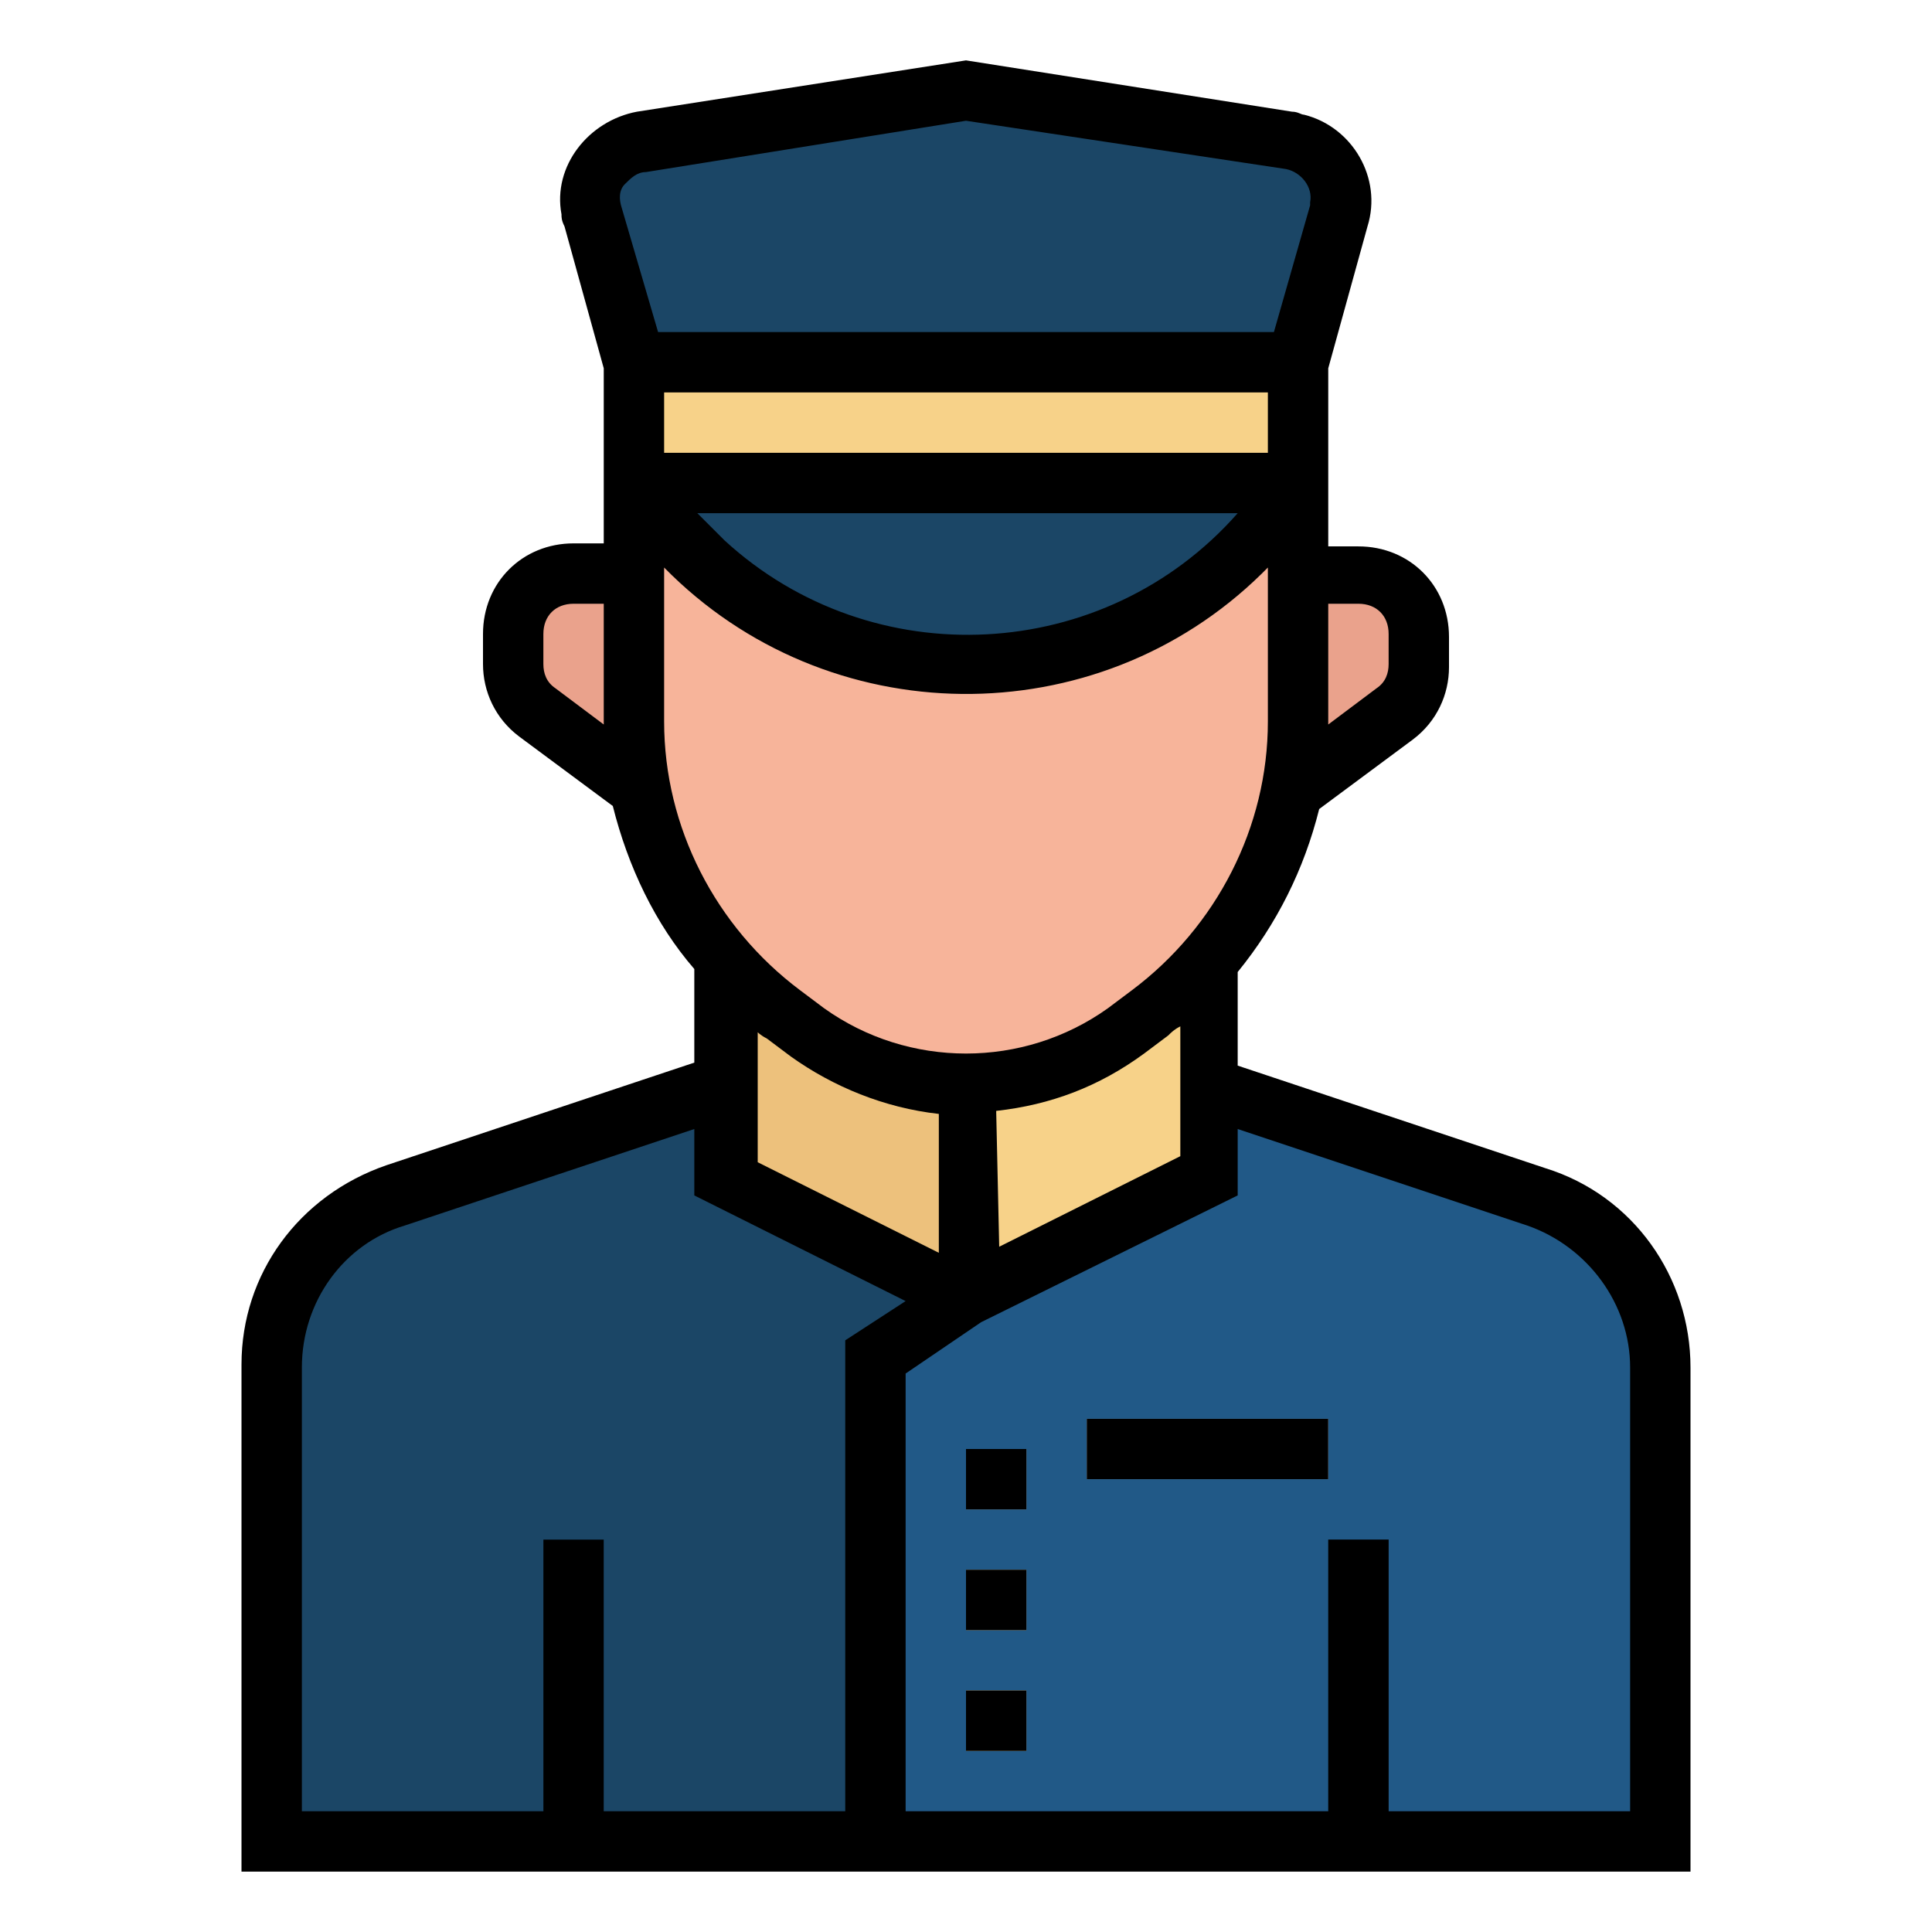 <svg id="Layer_1" enable-background="new 0 0 64 64" height="512" viewBox="0 0 64 64" width="512" xmlns="http://www.w3.org/2000/svg"><path d="m50.9 39.6-10.9-3.6v-5h-16v5l-10.9 3.6c-2.4.8-4.1 3.1-4.1 5.7v15.7h46v-15.7c0-2.6-1.7-4.9-4.1-5.7z" fill="#1b4666"/><path d="m50.9 39.6-10.9-3.6v3l-8 4-3 2v16h26v-15.7c0-2.6-1.7-4.9-4.1-5.7z" fill="#215987"/><path d="m24 31v8l8 4 8-4v-8z" fill="#f7d289"/><g fill="#edc17c"><path d="m24 31v8l8 4v-12z"/><path d="m32 52h2v2h-2z"/><path d="m32 56h2v2h-2z"/><path d="m32 48h2v2h-2z"/></g><path d="m36 47h8v2h-8z" fill="#e5e1dc"/><path d="m44 51h2v10h-2z" fill="#1b4666"/><path d="m18 51h2v10h-2z" fill="#215987"/><path d="m45 19h-2v7l3.2-2.4c.5-.4.8-1 .8-1.6v-1c0-1.1-.9-2-2-2z" fill="#eaa28c"/><path d="m19 19c-1.1 0-2 .9-2 2v1c0 .6.3 1.2.8 1.6l3.2 2.4v-7z" fill="#eaa28c"/><path d="m21 12v11.9c0 3.8 1.8 7.4 4.9 9.7l.8.6c3.2 2.3 7.4 2.3 10.6 0l.8-.6c3.1-2.3 4.9-5.9 4.9-9.7v-11.9z" fill="#f7b49a"/><path d="m42.8 4.7-10.8-1.7-10.8 1.7c-1.1.2-1.8 1.2-1.7 2.3 0 .1 0 .2.1.2l1.4 4.8h22l1.4-4.8c.3-1.1-.3-2.2-1.4-2.5-.1 0-.2 0-.2 0z" fill="#1b4666"/><path d="m21 16 .1.2c4 6 12.1 7.6 18.1 3.6 1.4-1 2.7-2.2 3.6-3.6l.2-.2z" fill="#1b4666"/><path d="m21 12h22v4h-22z" fill="#f7d289"/><path d="m51.2 38.7-10.2-3.4v-3.1c1.3-1.6 2.2-3.4 2.7-5.4l3.1-2.3c.8-.6 1.2-1.5 1.2-2.4v-1c0-1.7-1.3-3-3-3h-1v-5.9l1.3-4.7c.5-1.6-.5-3.3-2.1-3.7-.1 0-.2-.1-.4-.1l-10.8-1.7-10.9 1.7c-1.6.3-2.8 1.8-2.5 3.4 0 .1 0 .2.1.4l1.3 4.7v5.8h-1c-1.7 0-3 1.3-3 3v1c0 .9.4 1.8 1.2 2.4l3.1 2.3c.5 2 1.4 3.9 2.7 5.4v3.1l-10.2 3.4c-2.9 1-4.8 3.6-4.8 6.6v16.8h48v-16.7c0-3-1.9-5.7-4.8-6.6zm-26.2-4.6c.1.1.2.2.4.3l.8.6c1.4 1 3.1 1.7 4.9 1.9v4.6l-6-3v-4.4zm8 2.7c1.8-.2 3.4-.8 4.9-1.9l.8-.6c.1-.1.2-.2.4-.3v4.3l-6 3zm9-23.8v2h-20v-2zm-1 4c-4.4 5-12.1 5.4-17 .9-.3-.3-.6-.6-.9-.9zm4 3c.6 0 1 .4 1 1v1c0 .3-.1.6-.4.8l-1.6 1.2v-.1-3.9zm-24.3-13.9c.2-.2.4-.4.7-.4l10.6-1.7 10.6 1.6c.5.1.9.6.8 1.1v.1l-1.2 4.2h-20.4l-1.2-4.1c-.1-.3-.1-.6.1-.8zm-2.3 16.7c-.3-.2-.4-.5-.4-.8v-1c0-.6.4-1 1-1h1v3.9.1zm3.6-4c5.4 5.5 14.3 5.6 19.8.2.1-.1.1-.1.2-.2v5.1c0 3.5-1.7 6.8-4.5 8.9l-.8.6c-2.8 2-6.6 2-9.4 0l-.8-.6c-2.8-2.1-4.5-5.4-4.5-8.9zm-12 26.5c0-2.2 1.4-4.1 3.4-4.7l9.6-3.2v2.2l7 3.5-2 1.3v15.6h-8v-9h-2v9h-8zm44 14.7h-8v-9h-2v9h-14v-14.5l2.5-1.7 8.5-4.2v-2.2l9.6 3.2c2 .7 3.4 2.6 3.4 4.7z"/><path d="m32 52h2v2h-2z"/><path d="m32 56h2v2h-2z"/><path d="m32 48h2v2h-2z"/><path d="m36 47h8v2h-8z"/></svg>